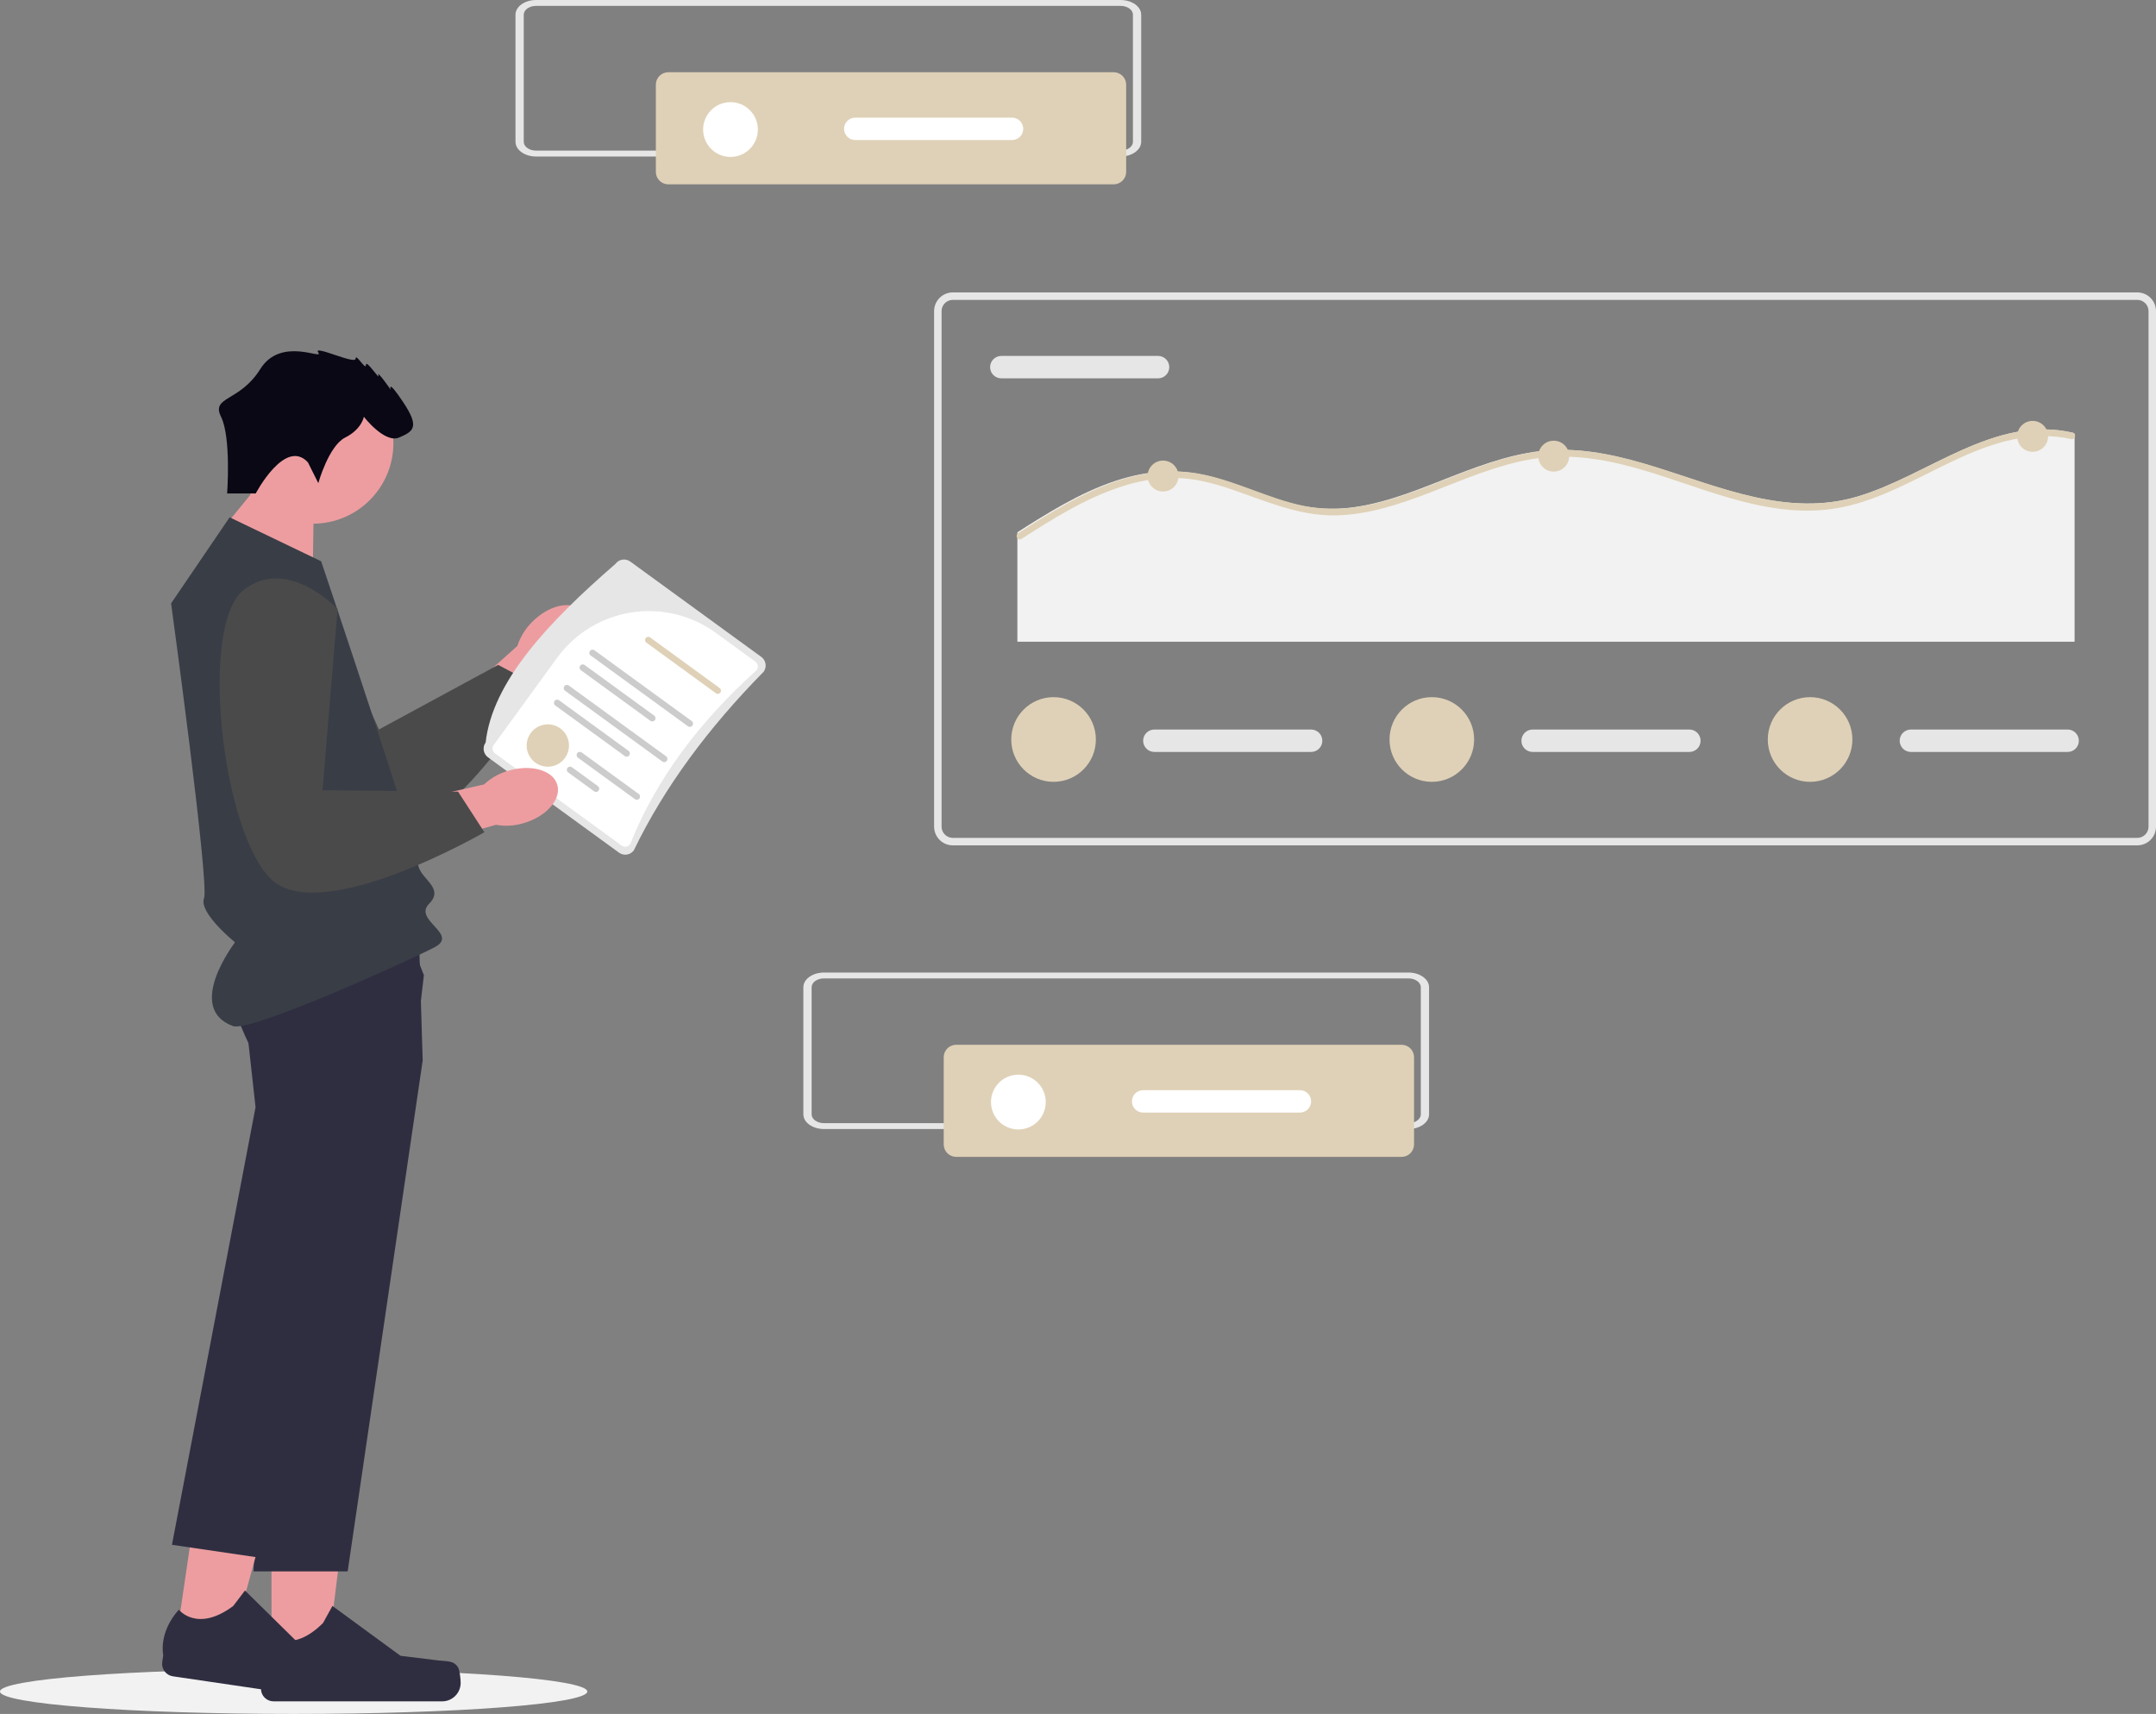 <svg width="497" height="395" viewBox="0 0 497 395" fill="none" xmlns="http://www.w3.org/2000/svg">
<rect x="0" y="0" width="497" height="395" fill="#808080" stroke="none"/>
<g clip-path="url(#clip0_26_236)">
<path d="M67.692 395C105.078 395 135.385 392.687 135.385 389.834C135.385 386.981 105.078 384.668 67.692 384.668C30.307 384.668 0 386.981 0 389.834C0 392.687 30.307 395 67.692 395Z" fill="#F2F2F2"/>
<path d="M122.645 143.364C126.471 139.469 131.583 138.286 134.059 140.722C136.534 143.159 135.442 148.291 131.615 152.188C130.107 153.764 128.244 154.957 126.181 155.666L109.766 171.969L102.282 164.099L119.262 148.864C119.935 146.788 121.095 144.902 122.646 143.366L122.645 143.364Z" fill="#ED9DA0"/>
<path d="M70.137 129.909L87.351 168.12L114.84 153.232L124.678 158.456C124.678 158.456 102.209 196.046 86.82 191.767C71.431 187.488 44.113 148.687 49.035 136.712C53.958 124.737 70.139 129.908 70.139 129.908L70.137 129.909Z" fill="#4A4A4A"/>
<path d="M62.589 384.571H75.141L81.112 336.129H62.587L62.589 384.571Z" fill="#ED9DA0"/>
<path d="M105.594 384.286C105.985 384.945 106.191 387.07 106.191 387.836C106.191 388.967 105.742 390.051 104.944 390.85C104.145 391.649 103.062 392.099 101.932 392.099H63.059C62.677 392.099 62.3 392.024 61.947 391.878C61.594 391.732 61.274 391.517 61.004 391.247C60.734 390.977 60.52 390.657 60.374 390.304C60.228 389.951 60.153 389.573 60.153 389.191V387.572C60.153 387.572 58.229 382.705 62.189 376.704C62.189 376.704 67.11 381.401 74.462 374.044L76.63 370.114L92.324 381.599L101.024 382.67C102.927 382.904 104.614 382.634 105.593 384.285L105.594 384.286Z" fill="#2F2E41"/>
<path d="M72.088 132.361L72.341 115.421L61.901 108.909L50.549 122.804L72.088 132.361Z" fill="#ED9DA0"/>
<path d="M72.12 120.692C82.375 120.692 90.688 112.374 90.688 102.114C90.688 91.854 82.375 83.536 72.12 83.536C61.866 83.536 53.553 91.854 53.553 102.114C53.553 112.374 61.866 120.692 72.12 120.692Z" fill="#ED9DA0"/>
<path d="M97.442 244.374L80.146 362.141H58.446L61.331 294.917L62.85 259.569L58.443 242.745C57.044 240.064 55.809 237.301 54.743 234.472C52.836 229.356 51.329 223.222 53.564 220.312C54.386 219.24 56.525 218.448 59.432 217.855C61.441 217.464 63.468 217.175 65.506 216.99C78.339 215.719 96.593 216.513 96.593 216.513L97.057 231.835L97.315 240.391L97.442 244.374Z" fill="#2F2E41"/>
<path d="M40.482 378.812L52.901 380.638L65.851 333.578L47.522 330.883L40.482 378.812Z" fill="#ED9DA0"/>
<path d="M83.067 384.789C83.359 385.497 83.254 387.63 83.142 388.391C82.978 389.509 82.376 390.516 81.469 391.191C80.562 391.866 79.425 392.152 78.307 391.988L39.85 386.328C39.472 386.272 39.109 386.143 38.781 385.947C38.454 385.751 38.168 385.492 37.94 385.186C37.712 384.879 37.547 384.531 37.454 384.161C37.361 383.79 37.341 383.405 37.397 383.027L37.632 381.425C37.632 381.425 36.437 376.332 41.226 370.971C41.226 370.971 45.411 376.335 53.755 370.126L56.472 366.553L70.33 380.2L78.781 382.527C80.63 383.035 82.339 383.014 83.067 384.789Z" fill="#2F2E41"/>
<path d="M97.714 224.733L95.342 245.176L82.404 288.254L61.107 359.174L39.64 356.018L58.907 255.179L56.999 237.887C56.999 237.887 56.379 236.169 55.666 233.652C54.253 228.674 52.48 220.567 54.43 216.432C54.673 215.894 55.014 215.404 55.433 214.988C56.2 214.243 57.76 213.791 59.849 213.551C68.581 212.564 86.563 215.388 94.564 216.775L97.715 224.733L97.714 224.733Z" fill="#2F2E41"/>
<path d="M52.936 119.221L74.029 129.352C74.029 129.352 96.387 195.622 96.387 198.999C96.387 202.376 102.715 204.486 98.918 208.285C95.122 212.084 105.985 215.303 100.132 218.336C94.279 221.369 57.763 237.969 53.705 236.471C42.506 232.343 54.18 217.173 54.18 217.173C54.18 217.173 45.765 210.391 47.031 207.017C48.296 203.643 39.437 139.059 39.437 139.059L52.936 119.221Z" fill="#393D46"/>
<path d="M70.986 106.564L73.374 111.346C73.374 111.346 75.763 102.744 79.581 100.832C83.4 98.921 83.88 96.05 83.88 96.05C83.88 96.05 88.659 102.261 92 100.832C95.34 99.404 96.779 98.442 92.955 92.708C89.131 86.973 90.089 89.84 90.089 89.84C90.089 89.84 86.746 85.058 87.224 86.495C87.701 87.931 84.358 82.671 84.358 84.105C84.358 85.538 81.969 81.237 81.969 82.671C81.969 84.104 71.939 79.325 73.372 81.237C74.805 83.148 64.774 77.412 60.001 85.056C55.228 92.701 48.602 91.288 50.958 96.058C53.314 100.828 52.36 113.733 52.36 113.733H58.946C58.946 113.733 65.732 100.829 70.987 106.564H70.986Z" fill="#090814"/>
<path d="M492.697 194.822H219.633C218.492 194.821 217.398 194.367 216.592 193.56C215.785 192.753 215.331 191.659 215.33 190.517V71.697C215.331 70.556 215.785 69.462 216.592 68.654C217.398 67.847 218.492 67.393 219.633 67.392H492.697C493.838 67.393 494.932 67.847 495.739 68.654C496.545 69.462 496.999 70.556 497 71.697V190.517C496.999 191.658 496.545 192.752 495.739 193.559C494.932 194.367 493.838 194.821 492.697 194.822ZM219.633 69.114C218.949 69.115 218.292 69.388 217.808 69.872C217.325 70.356 217.052 71.013 217.051 71.697V190.517C217.052 191.201 217.325 191.858 217.808 192.342C218.292 192.826 218.949 193.099 219.633 193.099H492.697C493.382 193.099 494.038 192.826 494.522 192.342C495.006 191.858 495.278 191.201 495.279 190.517V71.697C495.278 71.013 495.006 70.356 494.522 69.872C494.038 69.388 493.382 69.115 492.697 69.114H219.633Z" fill="#E6E6E6"/>
<path d="M230.82 82.029C230.135 82.029 229.478 82.301 228.994 82.786C228.51 83.27 228.238 83.927 228.238 84.612C228.238 85.297 228.51 85.954 228.994 86.439C229.478 86.923 230.135 87.195 230.82 87.195H266.96C267.645 87.195 268.301 86.923 268.785 86.439C269.27 85.954 269.542 85.297 269.542 84.612C269.542 83.927 269.27 83.27 268.785 82.786C268.301 82.301 267.645 82.029 266.96 82.029H230.82Z" fill="#E6E6E6"/>
<path d="M478.235 99.993V147.892H234.525V122.673C236.213 121.589 237.91 120.51 239.623 119.466C246.94 114.986 254.768 110.796 263.306 109.244C267.343 108.491 271.479 108.439 275.534 109.091C279.816 109.798 283.913 111.275 287.974 112.755C291.976 114.221 295.989 115.736 300.175 116.583C304.254 117.384 308.441 117.467 312.549 116.827C320.385 115.651 327.747 112.5 335.08 109.649C342.457 106.783 350.059 104.075 358.045 103.718C365.928 103.362 373.713 105.225 381.192 107.536C396.442 112.245 412.013 119.23 428.16 114.439C444.557 109.583 459.639 95.559 477.81 99.721C477.982 99.752 478.135 99.849 478.238 99.99L478.235 99.993Z" fill="#F2F2F2"/>
<path d="M478.236 100.828C478.158 100.974 478.034 101.09 477.883 101.156C477.731 101.223 477.562 101.236 477.402 101.195C475.237 100.698 473.019 100.468 470.798 100.512C452.922 100.827 439.181 115.224 421.702 117.378C405.944 119.318 391.113 111.651 376.297 107.645C368.601 105.562 360.662 104.458 352.741 105.873C344.88 107.273 337.502 110.49 330.094 113.346C322.961 116.095 315.548 118.651 307.825 118.778C299.333 118.92 291.687 115.418 283.81 112.75C279.713 111.36 275.511 110.261 271.171 110.154C266.942 110.103 262.733 110.755 258.716 112.083C250.347 114.746 242.806 119.49 235.465 124.205C235.338 124.294 235.184 124.336 235.03 124.322C234.872 124.301 234.723 124.232 234.605 124.125C234.487 124.017 234.404 123.876 234.367 123.72C234.331 123.564 234.343 123.401 234.401 123.252C234.46 123.103 234.562 122.976 234.694 122.886L235.03 122.673C236.714 121.588 238.409 120.509 240.12 119.466C247.421 114.985 255.236 110.796 263.753 109.243C267.781 108.49 271.908 108.438 275.954 109.09C280.228 109.798 284.318 111.275 288.367 112.755C292.362 114.221 296.366 115.736 300.543 116.583C304.613 117.384 308.792 117.466 312.891 116.827C320.712 115.651 328.058 112.499 335.375 109.649C342.737 106.782 350.323 104.074 358.291 103.718C366.157 103.361 373.926 105.224 381.389 107.536C396.607 112.245 412.146 119.23 428.259 114.439C444.622 109.582 459.672 95.559 477.805 99.72C477.977 99.752 478.13 99.848 478.233 99.989C478.313 100.115 478.356 100.26 478.356 100.409C478.357 100.557 478.315 100.703 478.236 100.828Z" fill="#DFD1B7"/>
<path d="M268.105 113.275C270.072 113.275 271.667 111.68 271.667 109.711C271.667 107.743 270.072 106.148 268.105 106.148C266.138 106.148 264.544 107.743 264.544 109.711C264.544 111.68 266.138 113.275 268.105 113.275Z" fill="#DFD1B7"/>
<path d="M358.161 108.693C360.128 108.693 361.722 107.098 361.722 105.13C361.722 103.162 360.128 101.566 358.161 101.566C356.194 101.566 354.599 103.162 354.599 105.13C354.599 107.098 356.194 108.693 358.161 108.693Z" fill="#DFD1B7"/>
<path d="M468.561 104.127C470.528 104.127 472.123 102.532 472.123 100.564C472.123 98.596 470.528 97 468.561 97C466.595 97 465 98.596 465 100.564C465 102.532 466.595 104.127 468.561 104.127Z" fill="#DFD1B7"/>
<path d="M266.1 168.13C265.415 168.13 264.759 168.402 264.275 168.887C263.79 169.371 263.518 170.028 263.518 170.713C263.518 171.398 263.79 172.055 264.275 172.54C264.759 173.024 265.415 173.296 266.1 173.296H302.24C302.925 173.296 303.582 173.024 304.066 172.54C304.55 172.055 304.822 171.398 304.822 170.713C304.822 170.028 304.55 169.371 304.066 168.887C303.582 168.402 302.925 168.13 302.24 168.13H266.1Z" fill="#E6E6E6"/>
<path d="M242.866 180.184C248.252 180.184 252.619 175.815 252.619 170.426C252.619 165.037 248.252 160.668 242.866 160.668C237.48 160.668 233.114 165.037 233.114 170.426C233.114 175.815 237.48 180.184 242.866 180.184Z" fill="#DFD1B7"/>
<path d="M353.297 168.13C352.612 168.13 351.955 168.402 351.471 168.887C350.987 169.371 350.715 170.028 350.715 170.713C350.715 171.398 350.987 172.055 351.471 172.54C351.955 173.024 352.612 173.296 353.297 173.296H389.437C390.122 173.296 390.778 173.024 391.263 172.54C391.747 172.055 392.019 171.398 392.019 170.713C392.019 170.028 391.747 169.371 391.263 168.887C390.778 168.402 390.122 168.13 389.437 168.13H353.297Z" fill="#E6E6E6"/>
<path d="M330.063 180.184C335.449 180.184 339.815 175.815 339.815 170.426C339.815 165.037 335.449 160.668 330.063 160.668C324.677 160.668 320.311 165.037 320.311 170.426C320.311 175.815 324.677 180.184 330.063 180.184Z" fill="#DFD1B7"/>
<path d="M440.494 168.13C439.81 168.13 439.153 168.402 438.669 168.887C438.185 169.371 437.913 170.028 437.913 170.713C437.913 171.398 438.185 172.055 438.669 172.54C439.153 173.024 439.81 173.296 440.494 173.296H476.635C477.319 173.296 477.976 173.024 478.46 172.54C478.944 172.055 479.216 171.398 479.216 170.713C479.216 170.028 478.944 169.371 478.46 168.887C477.976 168.402 477.319 168.13 476.635 168.13H440.494Z" fill="#E6E6E6"/>
<path d="M417.261 180.184C422.647 180.184 427.013 175.815 427.013 170.426C427.013 165.037 422.647 160.668 417.261 160.668C411.875 160.668 407.508 165.037 407.508 170.426C407.508 175.815 411.875 180.184 417.261 180.184Z" fill="#DFD1B7"/>
<path d="M258.309 36.072H123.589C120.963 36.072 118.834 34.555 118.831 32.685V3.387C118.831 1.518 120.963 0.001 123.589 0.001H258.309C260.935 0.001 263.063 1.518 263.067 3.387V32.685C263.064 34.554 260.935 36.069 258.309 36.072ZM123.589 1.354C122.013 1.354 120.734 2.264 120.734 3.386V32.684C120.734 33.805 122.012 34.714 123.589 34.716H258.309C259.885 34.716 261.164 33.805 261.164 32.684V3.387C261.164 2.266 259.885 1.356 258.309 1.355L123.589 1.354Z" fill="#E6E6E6"/>
<path d="M154.051 16.65C153.29 16.651 152.561 16.954 152.024 17.492C151.486 18.03 151.184 18.759 151.183 19.52V39.611C151.184 40.371 151.486 41.101 152.024 41.639C152.561 42.177 153.29 42.48 154.051 42.481H256.737C257.497 42.48 258.226 42.177 258.764 41.639C259.302 41.101 259.604 40.371 259.605 39.611V19.52C259.604 18.759 259.302 18.03 258.764 17.492C258.226 16.954 257.497 16.651 256.737 16.65H154.051Z" fill="#DFD1B7"/>
<path d="M168.393 36.167C171.878 36.167 174.703 33.34 174.703 29.853C174.703 26.365 171.878 23.538 168.393 23.538C164.908 23.538 162.082 26.365 162.082 29.853C162.082 33.34 164.908 36.167 168.393 36.167Z" fill="white"/>
<path d="M197.152 27.111C196.467 27.111 195.811 27.384 195.326 27.868C194.842 28.352 194.57 29.009 194.57 29.694C194.57 30.379 194.842 31.036 195.326 31.521C195.811 32.005 196.467 32.277 197.152 32.277H233.292C233.977 32.277 234.634 32.005 235.118 31.521C235.602 31.036 235.874 30.379 235.874 29.694C235.874 29.009 235.602 28.352 235.118 27.868C234.634 27.384 233.977 27.111 233.292 27.111H197.152Z" fill="white"/>
<path d="M324.67 260.205H189.95C187.324 260.205 185.195 258.688 185.192 256.818V227.52C185.192 225.651 187.324 224.134 189.95 224.134H324.67C327.296 224.134 329.425 225.651 329.428 227.52V256.818C329.425 258.687 327.296 260.202 324.67 260.205ZM189.95 225.487C188.374 225.487 187.095 226.397 187.095 227.519V256.816C187.095 257.938 188.373 258.847 189.95 258.849H324.67C326.246 258.849 327.525 257.938 327.525 256.816V227.52C327.525 226.399 326.247 225.489 324.67 225.488L189.95 225.487Z" fill="#E6E6E6"/>
<path d="M220.412 240.784C219.652 240.785 218.923 241.088 218.385 241.626C217.848 242.164 217.545 242.893 217.544 243.654V263.744C217.545 264.505 217.848 265.234 218.385 265.772C218.923 266.31 219.652 266.613 220.412 266.614H323.099C323.859 266.613 324.588 266.31 325.126 265.772C325.663 265.234 325.966 264.505 325.967 263.744V243.654C325.966 242.893 325.663 242.164 325.126 241.626C324.588 241.088 323.859 240.785 323.099 240.784H220.412Z" fill="#DFD1B7"/>
<path d="M234.754 260.3C238.239 260.3 241.065 257.473 241.065 253.986C241.065 250.498 238.239 247.671 234.754 247.671C231.269 247.671 228.444 250.498 228.444 253.986C228.444 257.473 231.269 260.3 234.754 260.3Z" fill="white"/>
<path d="M263.513 251.245C262.828 251.245 262.172 251.517 261.687 252.001C261.203 252.486 260.931 253.143 260.931 253.828C260.931 254.513 261.203 255.17 261.687 255.654C262.172 256.139 262.828 256.411 263.513 256.411H299.653C300.338 256.411 300.995 256.139 301.479 255.654C301.963 255.17 302.235 254.513 302.235 253.828C302.235 253.143 301.963 252.486 301.479 252.001C300.995 251.517 300.338 251.245 299.653 251.245H263.513Z" fill="white"/>
<path d="M142.7 196.511L112.487 174.532C111.964 174.15 111.614 173.576 111.513 172.936C111.412 172.296 111.569 171.642 111.949 171.118C113.51 157.18 126.215 143.53 141.873 129.957C142.255 129.433 142.828 129.082 143.468 128.981C144.108 128.88 144.762 129.037 145.286 129.417L175.496 151.397C176.02 151.778 176.37 152.352 176.471 152.992C176.572 153.632 176.415 154.286 176.035 154.811C163.331 167.722 153.146 181.379 146.112 195.971C145.73 196.495 145.157 196.845 144.517 196.947C143.878 197.048 143.224 196.891 142.7 196.511Z" fill="#E6E6E6"/>
<path d="M174.13 152.487L164.934 145.797C159.326 141.743 152.341 140.074 145.506 141.154C138.67 142.235 132.539 145.978 128.452 151.565L113.813 171.697C113.597 171.995 113.507 172.367 113.564 172.731C113.621 173.095 113.821 173.422 114.118 173.639L143.314 194.877C143.613 195.093 143.985 195.182 144.349 195.124C144.713 195.066 145.039 194.866 145.256 194.567C151.263 179.513 161.281 166.264 174.436 154.428C174.653 154.13 174.742 153.758 174.684 153.394C174.627 153.03 174.428 152.704 174.13 152.487Z" fill="white"/>
<path d="M137.832 181.177L131.843 176.82C131.765 176.763 131.676 176.722 131.581 176.699C131.486 176.676 131.388 176.672 131.292 176.687C131.196 176.703 131.104 176.737 131.021 176.787C130.938 176.838 130.866 176.905 130.809 176.983C130.752 177.062 130.71 177.151 130.688 177.246C130.665 177.341 130.661 177.439 130.676 177.535C130.691 177.631 130.725 177.723 130.776 177.806C130.827 177.889 130.893 177.961 130.972 178.018L136.961 182.375C137.12 182.491 137.318 182.539 137.512 182.508C137.706 182.477 137.88 182.371 137.995 182.212C138.111 182.053 138.159 181.855 138.128 181.661C138.098 181.467 137.991 181.293 137.832 181.177Z" fill="#CCCCCC"/>
<path d="M147.242 182.984L134.089 173.416C133.93 173.3 133.732 173.252 133.538 173.283C133.344 173.314 133.17 173.42 133.054 173.579C132.939 173.738 132.891 173.936 132.922 174.13C132.952 174.325 133.059 174.498 133.218 174.614L146.37 184.183C146.529 184.298 146.727 184.346 146.921 184.315C147.115 184.285 147.289 184.178 147.405 184.019C147.52 183.86 147.568 183.662 147.538 183.468C147.507 183.274 147.4 183.1 147.242 182.984Z" fill="#CCCCCC"/>
<path d="M124.942 167.125C122.352 167.868 120.854 170.571 121.596 173.162C122.339 175.753 125.04 177.251 127.63 176.507C130.22 175.764 131.718 173.061 130.975 170.47C130.233 167.879 127.532 166.382 124.942 167.125Z" fill="#DFD1B7"/>
<path d="M144.959 173.092L128.805 161.337C128.645 161.246 128.458 161.216 128.278 161.255C128.099 161.293 127.94 161.397 127.832 161.545C127.723 161.694 127.674 161.877 127.693 162.06C127.712 162.243 127.797 162.412 127.933 162.536L144.088 174.291C144.248 174.383 144.435 174.412 144.615 174.374C144.795 174.336 144.955 174.232 145.063 174.083C145.171 173.934 145.22 173.751 145.201 173.568C145.182 173.384 145.096 173.215 144.959 173.092Z" fill="#CCCCCC"/>
<path d="M153.615 174.35L131.067 157.947C130.908 157.852 130.718 157.82 130.536 157.857C130.355 157.894 130.193 157.998 130.084 158.148C129.974 158.298 129.925 158.484 129.945 158.669C129.966 158.853 130.054 159.024 130.194 159.146L152.744 175.549C152.903 175.641 153.091 175.67 153.271 175.632C153.451 175.594 153.61 175.49 153.718 175.341C153.826 175.192 153.876 175.009 153.857 174.826C153.838 174.643 153.751 174.473 153.615 174.35Z" fill="#CCCCCC"/>
<path d="M150.864 164.968L134.709 153.213C134.55 153.122 134.362 153.093 134.183 153.131C134.003 153.169 133.844 153.273 133.736 153.421C133.628 153.57 133.579 153.753 133.597 153.936C133.616 154.119 133.702 154.288 133.838 154.412L149.993 166.167C150.152 166.259 150.34 166.288 150.52 166.25C150.7 166.212 150.859 166.108 150.967 165.959C151.076 165.81 151.125 165.627 151.106 165.444C151.087 165.261 151.001 165.091 150.864 164.968Z" fill="#CCCCCC"/>
<path d="M165.961 158.615L149.806 146.86C149.647 146.769 149.46 146.739 149.28 146.778C149.1 146.816 148.941 146.92 148.833 147.068C148.725 147.217 148.676 147.4 148.695 147.583C148.713 147.766 148.799 147.935 148.935 148.058L165.09 159.814C165.249 159.905 165.437 159.935 165.617 159.897C165.797 159.858 165.956 159.755 166.065 159.606C166.173 159.457 166.222 159.273 166.203 159.09C166.184 158.907 166.098 158.738 165.961 158.615Z" fill="#DFD1B7"/>
<path d="M159.519 166.226L136.972 149.823C136.812 149.728 136.623 149.696 136.441 149.733C136.259 149.77 136.098 149.874 135.988 150.024C135.879 150.174 135.83 150.36 135.85 150.545C135.87 150.729 135.959 150.9 136.098 151.022L158.648 167.425C158.808 167.517 158.995 167.547 159.175 167.508C159.355 167.47 159.515 167.366 159.623 167.217C159.731 167.069 159.78 166.885 159.761 166.702C159.742 166.519 159.656 166.349 159.519 166.226Z" fill="#CCCCCC"/>
<path d="M117.208 177.615C122.442 176.067 127.484 177.515 128.467 180.849C129.451 184.183 126.005 188.139 120.771 189.686C118.688 190.333 116.48 190.471 114.332 190.089L92.069 196.366L89.348 185.849L111.584 180.778C113.18 179.29 115.11 178.205 117.211 177.615L117.208 177.615Z" fill="#ED9DA0"/>
<path d="M77.831 140.345L74.341 182.114L105.596 182.45L111.662 191.796C111.662 191.796 73.779 213.744 62.404 202.53C51.028 191.315 45.968 144.121 56.081 136.042C66.195 127.963 77.831 140.344 77.831 140.344V140.345Z" fill="#4A4A4A"/>
</g>
<defs>
<clipPath id="clip0_26_236">
<rect width="497" height="395" fill="white"/>
</clipPath>
</defs>
</svg>
